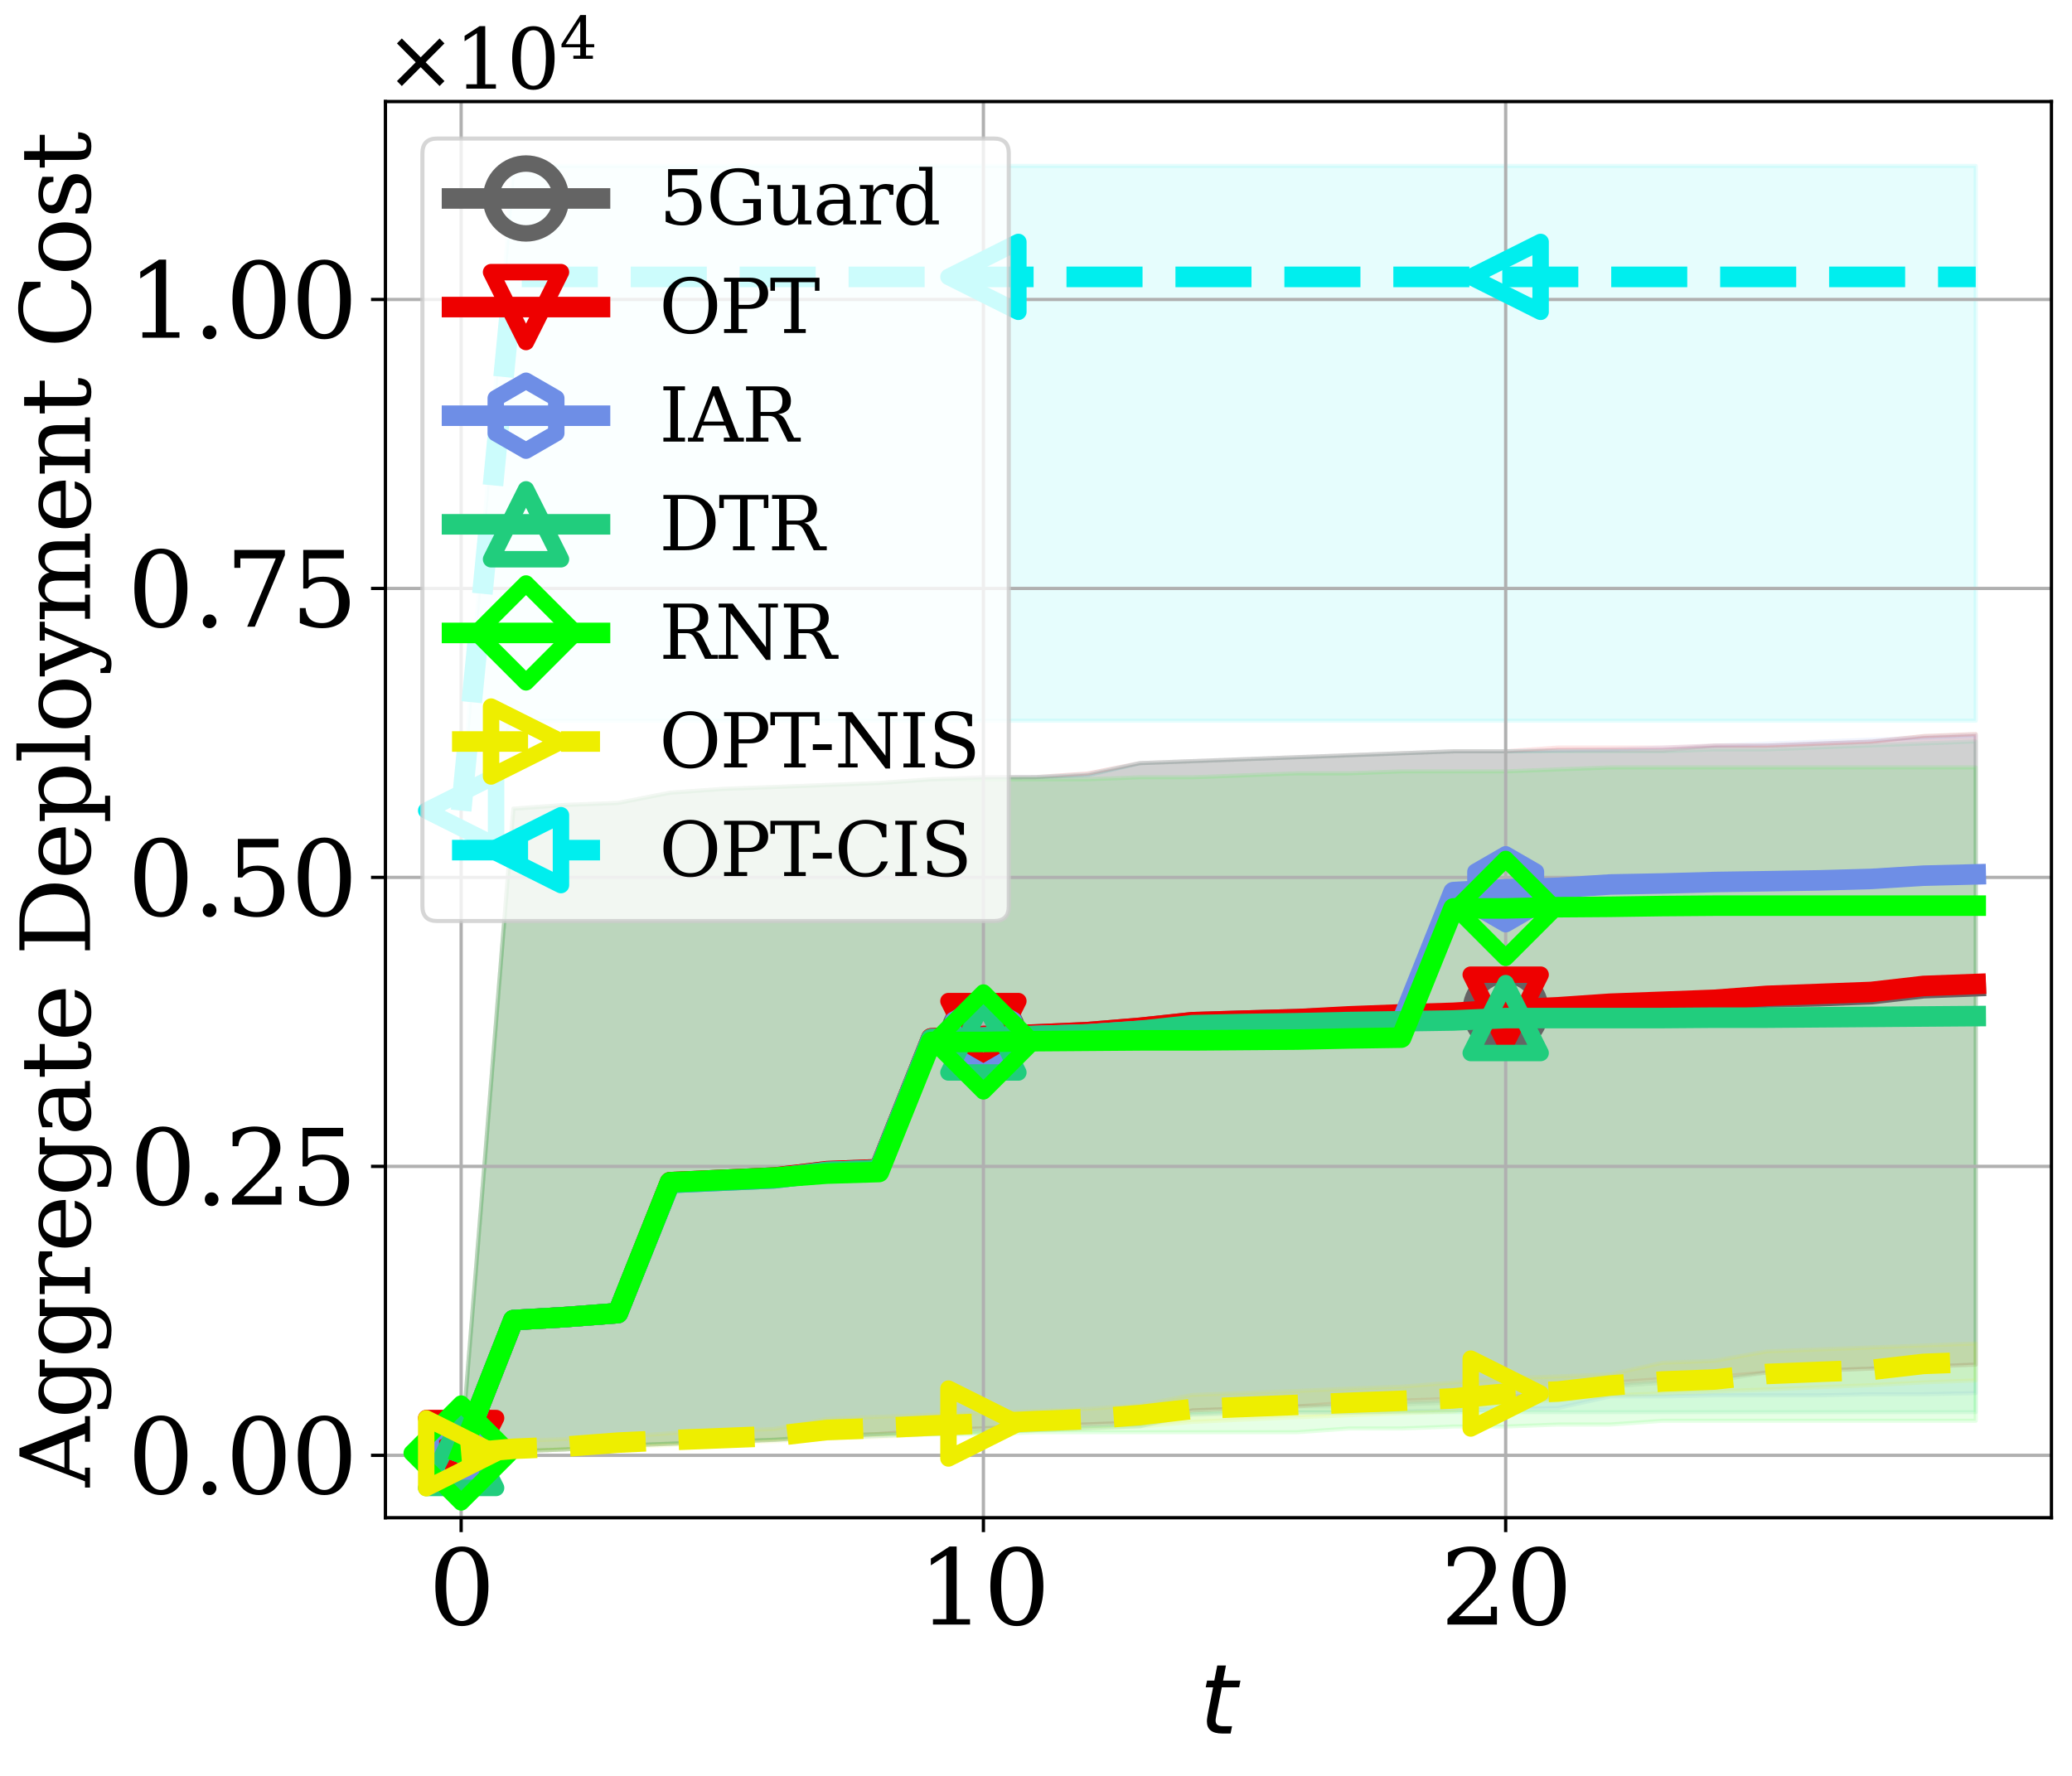 <?xml version="1.0" encoding="utf-8" standalone="no"?>
<!DOCTYPE svg PUBLIC "-//W3C//DTD SVG 1.1//EN"
  "http://www.w3.org/Graphics/SVG/1.1/DTD/svg11.dtd">
<svg xmlns:xlink="http://www.w3.org/1999/xlink" width="504pt" height="432pt" viewBox="0 0 504 432" xmlns="http://www.w3.org/2000/svg" version="1.1">
 <defs>
  <style type="text/css">*{stroke-linejoin: round; stroke-linecap: butt}</style>
 </defs>
 <g id="figure_1">
  <g id="patch_1">
   <path d="M 0 432 
L 504 432 
L 504 0 
L 0 0 
z
" style="fill: #ffffff"/>
  </g>
  <g id="axes_1">
   <g id="patch_2">
    <path d="M 93.75 369.2 
L 499 369.2 
L 499 24.704 
L 93.75 24.704 
z
" style="fill: #ffffff"/>
   </g>
   <g id="PolyCollection_1">
    <defs>
     <path id="ma0eb8b0199" d="M 112.17 -78.893 
L 112.17 -78.459 
L 124.874 -78.938 
L 137.578 -79.418 
L 150.282 -80.331 
L 162.986 -80.811 
L 175.689 -81.29 
L 188.393 -81.77 
L 201.097 -82.683 
L 213.801 -83.163 
L 226.504 -84.077 
L 239.208 -84.556 
L 251.912 -85.035 
L 264.616 -85.515 
L 277.319 -85.994 
L 290.023 -88.918 
L 302.727 -89.398 
L 315.431 -89.877 
L 328.134 -89.877 
L 340.838 -90.357 
L 353.542 -90.836 
L 366.246 -91.315 
L 378.949 -91.795 
L 391.653 -94.719 
L 404.357 -95.633 
L 417.061 -96.112 
L 429.765 -98.122 
L 442.468 -98.602 
L 455.172 -99.081 
L 467.876 -99.561 
L 480.58 -100.04 
L 480.58 -253.42 
L 480.58 -253.42 
L 467.876 -252.941 
L 455.172 -251.593 
L 442.468 -251.113 
L 429.765 -250.634 
L 417.061 -250.634 
L 404.357 -249.472 
L 391.653 -249.472 
L 378.949 -249.472 
L 366.246 -249.241 
L 353.542 -249.241 
L 340.838 -248.761 
L 328.134 -248.282 
L 315.431 -247.803 
L 302.727 -247.323 
L 290.023 -246.844 
L 277.319 -246.364 
L 264.616 -243.83 
L 251.912 -242.961 
L 239.208 -242.916 
L 226.504 -242.436 
L 213.801 -241.523 
L 201.097 -241.043 
L 188.393 -240.564 
L 175.689 -240.084 
L 162.986 -239.171 
L 150.282 -236.681 
L 137.578 -236.201 
L 124.874 -235.288 
L 112.17 -78.893 
z
" style="stroke: #646464; stroke-opacity: 0.1"/>
    </defs>
    <g clip-path="url(#pc4c22134e7)">
     <use xlink:href="#ma0eb8b0199" x="0" y="432" style="fill: #646464; fill-opacity: 0.1; stroke: #646464; stroke-opacity: 0.1"/>
    </g>
   </g>
   <g id="PolyCollection_2">
    <defs>
     <path id="m772b994028" d="M 112.17 -78.893 
L 112.17 -78.459 
L 124.874 -78.938 
L 137.578 -79.418 
L 150.282 -80.331 
L 162.986 -80.811 
L 175.689 -81.29 
L 188.393 -81.77 
L 201.097 -82.683 
L 213.801 -83.163 
L 226.504 -84.077 
L 239.208 -84.556 
L 251.912 -85.035 
L 264.616 -85.515 
L 277.319 -85.994 
L 290.023 -88.918 
L 302.727 -89.398 
L 315.431 -89.877 
L 328.134 -90.791 
L 340.838 -91.27 
L 353.542 -91.75 
L 366.246 -92.229 
L 378.949 -92.709 
L 391.653 -95.633 
L 404.357 -96.547 
L 417.061 -97.026 
L 429.765 -98.122 
L 442.468 -98.602 
L 455.172 -99.081 
L 467.876 -99.561 
L 480.58 -100.04 
L 480.58 -253.42 
L 480.58 -253.42 
L 467.876 -252.941 
L 455.172 -251.593 
L 442.468 -251.113 
L 429.765 -250.634 
L 417.061 -250.634 
L 404.357 -250.155 
L 391.653 -250.155 
L 378.949 -250.155 
L 366.246 -249.241 
L 353.542 -249.241 
L 340.838 -248.761 
L 328.134 -248.282 
L 315.431 -247.803 
L 302.727 -247.323 
L 290.023 -246.844 
L 277.319 -246.364 
L 264.616 -243.83 
L 251.912 -242.961 
L 239.208 -242.916 
L 226.504 -242.436 
L 213.801 -241.523 
L 201.097 -241.043 
L 188.393 -240.564 
L 175.689 -240.084 
L 162.986 -239.171 
L 150.282 -236.681 
L 137.578 -236.201 
L 124.874 -235.288 
L 112.17 -78.893 
z
" style="stroke: #ee0000; stroke-opacity: 0.1"/>
    </defs>
    <g clip-path="url(#pc4c22134e7)">
     <use xlink:href="#m772b994028" x="0" y="432" style="fill: #ee0000; fill-opacity: 0.1; stroke: #ee0000; stroke-opacity: 0.1"/>
    </g>
   </g>
   <g id="PolyCollection_3">
    <defs>
     <path id="m16738f4d99" d="M 112.17 -78.893 
L 112.17 -78.459 
L 124.874 -78.938 
L 137.578 -79.418 
L 150.282 -80.331 
L 162.986 -80.766 
L 175.689 -81.245 
L 188.393 -81.725 
L 201.097 -82.204 
L 213.801 -82.683 
L 226.504 -83.163 
L 239.208 -83.642 
L 251.912 -84.122 
L 264.616 -84.601 
L 277.319 -85.052 
L 290.023 -87.851 
L 302.727 -88.124 
L 315.431 -88.396 
L 328.134 -88.396 
L 340.838 -88.668 
L 353.542 -88.941 
L 366.246 -89.213 
L 378.949 -89.485 
L 391.653 -92.297 
L 404.357 -92.297 
L 417.061 -92.569 
L 429.765 -92.569 
L 442.468 -92.569 
L 455.172 -92.842 
L 467.876 -92.842 
L 480.58 -93.114 
L 480.58 -253.031 
L 480.58 -253.031 
L 467.876 -252.552 
L 455.172 -252.072 
L 442.468 -251.593 
L 429.765 -251.113 
L 417.061 -250.634 
L 404.357 -250.155 
L 391.653 -249.675 
L 378.949 -249.472 
L 366.246 -249.241 
L 353.542 -249.241 
L 340.838 -248.761 
L 328.134 -248.282 
L 315.431 -247.803 
L 302.727 -247.323 
L 290.023 -246.844 
L 277.319 -246.364 
L 264.616 -243.44 
L 251.912 -242.961 
L 239.208 -242.916 
L 226.504 -242.436 
L 213.801 -241.523 
L 201.097 -241.043 
L 188.393 -240.564 
L 175.689 -240.084 
L 162.986 -239.171 
L 150.282 -236.681 
L 137.578 -236.201 
L 124.874 -235.288 
L 112.17 -78.893 
z
" style="stroke: #6e8ee6; stroke-opacity: 0.1"/>
    </defs>
    <g clip-path="url(#pc4c22134e7)">
     <use xlink:href="#m16738f4d99" x="0" y="432" style="fill: #6e8ee6; fill-opacity: 0.1; stroke: #6e8ee6; stroke-opacity: 0.1"/>
    </g>
   </g>
   <g id="PolyCollection_4">
    <defs>
     <path id="m07c1132c5f" d="M 112.17 -78.893 
L 112.17 -78.459 
L 124.874 -78.938 
L 137.578 -79.418 
L 150.282 -80.331 
L 162.986 -80.766 
L 175.689 -81.245 
L 188.393 -81.725 
L 201.097 -82.204 
L 213.801 -82.683 
L 226.504 -83.163 
L 239.208 -83.642 
L 251.912 -84.122 
L 264.616 -84.601 
L 277.319 -85.08 
L 290.023 -88.005 
L 302.727 -88.484 
L 315.431 -88.484 
L 328.134 -88.484 
L 340.838 -88.484 
L 353.542 -88.484 
L 366.246 -88.484 
L 378.949 -88.484 
L 391.653 -88.484 
L 404.357 -88.484 
L 417.061 -88.484 
L 429.765 -88.484 
L 442.468 -88.484 
L 455.172 -88.484 
L 467.876 -88.484 
L 480.58 -88.484 
L 480.58 -251.638 
L 480.58 -251.638 
L 467.876 -251.158 
L 455.172 -250.679 
L 442.468 -250.2 
L 429.765 -249.72 
L 417.061 -249.72 
L 404.357 -249.241 
L 391.653 -249.241 
L 378.949 -249.241 
L 366.246 -249.241 
L 353.542 -249.241 
L 340.838 -248.761 
L 328.134 -248.282 
L 315.431 -247.803 
L 302.727 -247.323 
L 290.023 -246.844 
L 277.319 -246.364 
L 264.616 -243.44 
L 251.912 -242.961 
L 239.208 -242.916 
L 226.504 -242.436 
L 213.801 -241.523 
L 201.097 -241.043 
L 188.393 -240.564 
L 175.689 -240.084 
L 162.986 -239.171 
L 150.282 -236.681 
L 137.578 -236.201 
L 124.874 -235.288 
L 112.17 -78.893 
z
" style="stroke: #21cd7d; stroke-opacity: 0.1"/>
    </defs>
    <g clip-path="url(#pc4c22134e7)">
     <use xlink:href="#m07c1132c5f" x="0" y="432" style="fill: #21cd7d; fill-opacity: 0.1; stroke: #21cd7d; stroke-opacity: 0.1"/>
    </g>
   </g>
   <g id="PolyCollection_5">
    <defs>
     <path id="mf9ebd04067" d="M 112.17 -78.893 
L 112.17 -78.459 
L 124.874 -78.938 
L 137.578 -79.418 
L 150.282 -80.331 
L 162.986 -80.811 
L 175.689 -81.29 
L 188.393 -81.77 
L 201.097 -82.683 
L 213.801 -83.118 
L 226.504 -83.118 
L 239.208 -83.118 
L 251.912 -83.597 
L 264.616 -83.597 
L 277.319 -83.597 
L 290.023 -83.597 
L 302.727 -83.597 
L 315.431 -83.597 
L 328.134 -84.511 
L 340.838 -84.511 
L 353.542 -84.99 
L 366.246 -84.99 
L 378.949 -85.47 
L 391.653 -85.47 
L 404.357 -86.384 
L 417.061 -86.384 
L 429.765 -86.384 
L 442.468 -86.384 
L 455.172 -86.384 
L 467.876 -86.384 
L 480.58 -86.384 
L 480.58 -245.313 
L 480.58 -245.313 
L 467.876 -245.313 
L 455.172 -245.313 
L 442.468 -245.313 
L 429.765 -245.313 
L 417.061 -245.313 
L 404.357 -245.313 
L 391.653 -245.313 
L 378.949 -244.833 
L 366.246 -244.354 
L 353.542 -244.354 
L 340.838 -244.354 
L 328.134 -243.875 
L 315.431 -243.875 
L 302.727 -243.395 
L 290.023 -242.916 
L 277.319 -242.916 
L 264.616 -242.436 
L 251.912 -242.436 
L 239.208 -242.436 
L 226.504 -242.436 
L 213.801 -241.523 
L 201.097 -241.043 
L 188.393 -240.564 
L 175.689 -240.084 
L 162.986 -239.171 
L 150.282 -236.681 
L 137.578 -236.201 
L 124.874 -235.288 
L 112.17 -78.893 
z
" style="stroke: #00ff00; stroke-opacity: 0.1"/>
    </defs>
    <g clip-path="url(#pc4c22134e7)">
     <use xlink:href="#mf9ebd04067" x="0" y="432" style="fill: #00ff00; fill-opacity: 0.1; stroke: #00ff00; stroke-opacity: 0.1"/>
    </g>
   </g>
   <g id="PolyCollection_6">
    <defs>
     <path id="m502fd09776" d="M 112.17 -78.542 
L 112.17 -78.459 
L 124.874 -78.938 
L 137.578 -79.418 
L 150.282 -79.98 
L 162.986 -80.46 
L 175.689 -80.939 
L 188.393 -81.419 
L 201.097 -81.981 
L 213.801 -82.461 
L 226.504 -83.023 
L 239.208 -83.503 
L 251.912 -83.982 
L 264.616 -84.461 
L 277.319 -84.941 
L 290.023 -86.121 
L 302.727 -86.683 
L 315.431 -87.246 
L 328.134 -87.725 
L 340.838 -88.205 
L 353.542 -88.684 
L 366.246 -90.824 
L 378.949 -91.304 
L 391.653 -92.567 
L 404.357 -93.047 
L 417.061 -93.526 
L 429.765 -94.005 
L 442.468 -94.568 
L 455.172 -95.047 
L 467.876 -95.728 
L 480.58 -96.207 
L 480.58 -105.173 
L 480.58 -105.173 
L 467.876 -104.694 
L 455.172 -104.215 
L 442.468 -103.735 
L 429.765 -103.256 
L 417.061 -100.978 
L 404.357 -100.499 
L 391.653 -97.658 
L 378.949 -97.179 
L 366.246 -96.699 
L 353.542 -95.686 
L 340.838 -94.672 
L 328.134 -94.193 
L 315.431 -93.63 
L 302.727 -93.151 
L 290.023 -92.671 
L 277.319 -90.198 
L 264.616 -89.268 
L 251.912 -88.788 
L 239.208 -88.309 
L 226.504 -87.829 
L 213.801 -87.35 
L 201.097 -86.871 
L 188.393 -84.397 
L 175.689 -83.918 
L 162.986 -83.355 
L 150.282 -82.425 
L 137.578 -81.946 
L 124.874 -81.466 
L 112.17 -78.542 
z
" style="stroke: #eeee00; stroke-opacity: 0.1"/>
    </defs>
    <g clip-path="url(#pc4c22134e7)">
     <use xlink:href="#m502fd09776" x="0" y="432" style="fill: #eeee00; fill-opacity: 0.1; stroke: #eeee00; stroke-opacity: 0.1"/>
    </g>
   </g>
   <g id="PolyCollection_7">
    <defs>
     <path id="md2f4331835" d="M 112.17 -234.808 
L 112.17 -234.808 
L 124.874 -256.677 
L 137.578 -256.677 
L 150.282 -256.677 
L 162.986 -256.677 
L 175.689 -256.677 
L 188.393 -256.677 
L 201.097 -256.677 
L 213.801 -256.677 
L 226.504 -256.677 
L 239.208 -256.677 
L 251.912 -256.677 
L 264.616 -256.677 
L 277.319 -256.677 
L 290.023 -256.677 
L 302.727 -256.677 
L 315.431 -256.677 
L 328.134 -256.677 
L 340.838 -256.677 
L 353.542 -256.677 
L 366.246 -256.677 
L 378.949 -256.677 
L 391.653 -256.677 
L 404.357 -256.677 
L 417.061 -256.677 
L 429.765 -256.677 
L 442.468 -256.677 
L 455.172 -256.677 
L 467.876 -256.677 
L 480.58 -256.677 
L 480.58 -391.637 
L 480.58 -391.637 
L 467.876 -391.637 
L 455.172 -391.637 
L 442.468 -391.637 
L 429.765 -391.637 
L 417.061 -391.637 
L 404.357 -391.637 
L 391.653 -391.637 
L 378.949 -391.637 
L 366.246 -391.637 
L 353.542 -391.637 
L 340.838 -391.637 
L 328.134 -391.637 
L 315.431 -391.637 
L 302.727 -391.637 
L 290.023 -391.637 
L 277.319 -391.637 
L 264.616 -391.637 
L 251.912 -391.637 
L 239.208 -391.637 
L 226.504 -391.637 
L 213.801 -391.637 
L 201.097 -391.637 
L 188.393 -391.637 
L 175.689 -391.637 
L 162.986 -391.637 
L 150.282 -391.637 
L 137.578 -391.637 
L 124.874 -391.637 
L 112.17 -234.808 
z
" style="stroke: #00eeee; stroke-opacity: 0.1"/>
    </defs>
    <g clip-path="url(#pc4c22134e7)">
     <use xlink:href="#md2f4331835" x="0" y="432" style="fill: #00eeee; fill-opacity: 0.1; stroke: #00eeee; stroke-opacity: 0.1"/>
    </g>
   </g>
   <g id="matplotlib.axis_1">
    <g id="xtick_1">
     <g id="line2d_1">
      <path d="M 112.17 369.2 
L 112.17 24.704 
" clip-path="url(#pc4c22134e7)" style="fill: none; stroke: #b0b0b0; stroke-width: 0.8; stroke-linecap: square"/>
     </g>
     <g id="line2d_2">
      <defs>
       <path id="m0296140920" d="M 0 0 
L 0 3.5 
" style="stroke: #000000; stroke-width: 0.8"/>
      </defs>
      <g>
       <use xlink:href="#m0296140920" x="112.17" y="369.2" style="stroke: #000000; stroke-width: 0.8"/>
      </g>
     </g>
     <g id="text_1">
      <!-- 0 -->
      <g transform="translate(104.217 395.196) scale(0.25 -0.25)">
       <defs>
        <path id="DejaVuSerif-30" d="M 2034 219 
Q 2513 219 2750 744 
Q 2988 1269 2988 2328 
Q 2988 3391 2750 3916 
Q 2513 4441 2034 4441 
Q 1556 4441 1318 3916 
Q 1081 3391 1081 2328 
Q 1081 1269 1318 744 
Q 1556 219 2034 219 
z
M 2034 -91 
Q 1275 -91 848 546 
Q 422 1184 422 2328 
Q 422 3475 848 4112 
Q 1275 4750 2034 4750 
Q 2797 4750 3222 4112 
Q 3647 3475 3647 2328 
Q 3647 1184 3222 546 
Q 2797 -91 2034 -91 
z
" transform="scale(0.016)"/>
       </defs>
       <use xlink:href="#DejaVuSerif-30"/>
      </g>
     </g>
    </g>
    <g id="xtick_2">
     <g id="line2d_3">
      <path d="M 239.208 369.2 
L 239.208 24.704 
" clip-path="url(#pc4c22134e7)" style="fill: none; stroke: #b0b0b0; stroke-width: 0.8; stroke-linecap: square"/>
     </g>
     <g id="line2d_4">
      <g>
       <use xlink:href="#m0296140920" x="239.208" y="369.2" style="stroke: #000000; stroke-width: 0.8"/>
      </g>
     </g>
     <g id="text_2">
      <!-- 10 -->
      <g transform="translate(223.302 395.196) scale(0.25 -0.25)">
       <defs>
        <path id="DejaVuSerif-31" d="M 909 0 
L 909 331 
L 1722 331 
L 1722 4213 
L 781 3603 
L 781 4013 
L 1919 4750 
L 2350 4750 
L 2350 331 
L 3163 331 
L 3163 0 
L 909 0 
z
" transform="scale(0.016)"/>
       </defs>
       <use xlink:href="#DejaVuSerif-31"/>
       <use xlink:href="#DejaVuSerif-30" x="63.623"/>
      </g>
     </g>
    </g>
    <g id="xtick_3">
     <g id="line2d_5">
      <path d="M 366.246 369.2 
L 366.246 24.704 
" clip-path="url(#pc4c22134e7)" style="fill: none; stroke: #b0b0b0; stroke-width: 0.8; stroke-linecap: square"/>
     </g>
     <g id="line2d_6">
      <g>
       <use xlink:href="#m0296140920" x="366.246" y="369.2" style="stroke: #000000; stroke-width: 0.8"/>
      </g>
     </g>
     <g id="text_3">
      <!-- 20 -->
      <g transform="translate(350.339 395.196) scale(0.25 -0.25)">
       <defs>
        <path id="DejaVuSerif-32" d="M 819 3553 
L 469 3553 
L 469 4384 
Q 803 4563 1142 4656 
Q 1481 4750 1806 4750 
Q 2534 4750 2956 4397 
Q 3378 4044 3378 3438 
Q 3378 2753 2422 1800 
Q 2347 1728 2309 1691 
L 1131 513 
L 3078 513 
L 3078 1088 
L 3444 1088 
L 3444 0 
L 434 0 
L 434 341 
L 1850 1753 
Q 2319 2222 2519 2614 
Q 2719 3006 2719 3438 
Q 2719 3909 2473 4175 
Q 2228 4441 1797 4441 
Q 1350 4441 1106 4219 
Q 863 3997 819 3553 
z
" transform="scale(0.016)"/>
       </defs>
       <use xlink:href="#DejaVuSerif-32"/>
       <use xlink:href="#DejaVuSerif-30" x="63.623"/>
      </g>
     </g>
    </g>
    <g id="text_4">
     <!-- $\it{t}$ -->
     <g transform="translate(291.775 421.872) scale(0.23 -0.23)">
      <defs>
       <path id="DejaVuSans-Oblique-74" d="M 2706 3500 
L 2619 3053 
L 1472 3053 
L 1100 1153 
Q 1081 1047 1072 975 
Q 1063 903 1063 863 
Q 1063 663 1183 572 
Q 1303 481 1569 481 
L 2150 481 
L 2053 0 
L 1503 0 
Q 991 0 739 200 
Q 488 400 488 806 
Q 488 878 497 964 
Q 506 1050 525 1153 
L 897 3053 
L 409 3053 
L 500 3500 
L 978 3500 
L 1172 4494 
L 1747 4494 
L 1556 3500 
L 2706 3500 
z
" transform="scale(0.016)"/>
      </defs>
      <use xlink:href="#DejaVuSans-Oblique-74" transform="translate(0 0.781)"/>
     </g>
    </g>
   </g>
   <g id="matplotlib.axis_2">
    <g id="ytick_1">
     <g id="line2d_7">
      <path d="M 93.75 354.02 
L 499 354.02 
" clip-path="url(#pc4c22134e7)" style="fill: none; stroke: #b0b0b0; stroke-width: 0.8; stroke-linecap: square"/>
     </g>
     <g id="line2d_8">
      <defs>
       <path id="mbca981617c" d="M 0 0 
L -3.5 0 
" style="stroke: #000000; stroke-width: 0.8"/>
      </defs>
      <g>
       <use xlink:href="#mbca981617c" x="93.75" y="354.02" style="stroke: #000000; stroke-width: 0.8"/>
      </g>
     </g>
     <g id="text_5">
      <!-- $\mathdefault{0.00}$ -->
      <g transform="translate(31 363.519) scale(0.25 -0.25)">
       <defs>
        <path id="DejaVuSerif-2e" d="M 603 325 
Q 603 500 722 622 
Q 841 744 1019 744 
Q 1191 744 1312 622 
Q 1434 500 1434 325 
Q 1434 153 1312 31 
Q 1191 -91 1019 -91 
Q 841 -91 722 29 
Q 603 150 603 325 
z
" transform="scale(0.016)"/>
       </defs>
       <use xlink:href="#DejaVuSerif-30" transform="translate(0 0.781)"/>
       <use xlink:href="#DejaVuSerif-2e" transform="translate(63.623 0.781)"/>
       <use xlink:href="#DejaVuSerif-30" transform="translate(95.41 0.781)"/>
       <use xlink:href="#DejaVuSerif-30" transform="translate(159.033 0.781)"/>
      </g>
     </g>
    </g>
    <g id="ytick_2">
     <g id="line2d_9">
      <path d="M 93.75 283.729 
L 499 283.729 
" clip-path="url(#pc4c22134e7)" style="fill: none; stroke: #b0b0b0; stroke-width: 0.8; stroke-linecap: square"/>
     </g>
     <g id="line2d_10">
      <g>
       <use xlink:href="#mbca981617c" x="93.75" y="283.729" style="stroke: #000000; stroke-width: 0.8"/>
      </g>
     </g>
     <g id="text_6">
      <!-- $\mathdefault{0.25}$ -->
      <g transform="translate(31.5 293.227) scale(0.25 -0.25)">
       <defs>
        <path id="DejaVuSerif-35" d="M 3219 4666 
L 3219 4153 
L 1081 4153 
L 1081 2816 
Q 1244 2928 1461 2984 
Q 1678 3041 1947 3041 
Q 2703 3041 3140 2622 
Q 3578 2203 3578 1478 
Q 3578 738 3136 323 
Q 2694 -91 1894 -91 
Q 1572 -91 1234 -12 
Q 897 66 544 225 
L 544 1131 
L 897 1131 
Q 925 688 1179 453 
Q 1434 219 1894 219 
Q 2388 219 2653 544 
Q 2919 869 2919 1478 
Q 2919 2084 2655 2407 
Q 2391 2731 1894 2731 
Q 1613 2731 1398 2631 
Q 1184 2531 1019 2322 
L 750 2322 
L 750 4666 
L 3219 4666 
z
" transform="scale(0.016)"/>
       </defs>
       <use xlink:href="#DejaVuSerif-30" transform="translate(0 0.781)"/>
       <use xlink:href="#DejaVuSerif-2e" transform="translate(63.623 0.781)"/>
       <use xlink:href="#DejaVuSerif-32" transform="translate(92.785 0.781)"/>
       <use xlink:href="#DejaVuSerif-35" transform="translate(156.408 0.781)"/>
      </g>
     </g>
    </g>
    <g id="ytick_3">
     <g id="line2d_11">
      <path d="M 93.75 213.437 
L 499 213.437 
" clip-path="url(#pc4c22134e7)" style="fill: none; stroke: #b0b0b0; stroke-width: 0.8; stroke-linecap: square"/>
     </g>
     <g id="line2d_12">
      <g>
       <use xlink:href="#mbca981617c" x="93.75" y="213.437" style="stroke: #000000; stroke-width: 0.8"/>
      </g>
     </g>
     <g id="text_7">
      <!-- $\mathdefault{0.50}$ -->
      <g transform="translate(31 222.935) scale(0.25 -0.25)">
       <use xlink:href="#DejaVuSerif-30" transform="translate(0 0.781)"/>
       <use xlink:href="#DejaVuSerif-2e" transform="translate(63.623 0.781)"/>
       <use xlink:href="#DejaVuSerif-35" transform="translate(95.41 0.781)"/>
       <use xlink:href="#DejaVuSerif-30" transform="translate(159.033 0.781)"/>
      </g>
     </g>
    </g>
    <g id="ytick_4">
     <g id="line2d_13">
      <path d="M 93.75 143.145 
L 499 143.145 
" clip-path="url(#pc4c22134e7)" style="fill: none; stroke: #b0b0b0; stroke-width: 0.8; stroke-linecap: square"/>
     </g>
     <g id="line2d_14">
      <g>
       <use xlink:href="#mbca981617c" x="93.75" y="143.145" style="stroke: #000000; stroke-width: 0.8"/>
      </g>
     </g>
     <g id="text_8">
      <!-- $\mathdefault{0.75}$ -->
      <g transform="translate(31 152.643) scale(0.25 -0.25)">
       <defs>
        <path id="DejaVuSerif-37" d="M 3609 4347 
L 1784 0 
L 1319 0 
L 3059 4153 
L 903 4153 
L 903 3578 
L 538 3578 
L 538 4666 
L 3609 4666 
L 3609 4347 
z
" transform="scale(0.016)"/>
       </defs>
       <use xlink:href="#DejaVuSerif-30" transform="translate(0 0.781)"/>
       <use xlink:href="#DejaVuSerif-2e" transform="translate(63.623 0.781)"/>
       <use xlink:href="#DejaVuSerif-37" transform="translate(95.41 0.781)"/>
       <use xlink:href="#DejaVuSerif-35" transform="translate(159.033 0.781)"/>
      </g>
     </g>
    </g>
    <g id="ytick_5">
     <g id="line2d_15">
      <path d="M 93.75 72.853 
L 499 72.853 
" clip-path="url(#pc4c22134e7)" style="fill: none; stroke: #b0b0b0; stroke-width: 0.8; stroke-linecap: square"/>
     </g>
     <g id="line2d_16">
      <g>
       <use xlink:href="#mbca981617c" x="93.75" y="72.853" style="stroke: #000000; stroke-width: 0.8"/>
      </g>
     </g>
     <g id="text_9">
      <!-- $\mathdefault{1.00}$ -->
      <g transform="translate(31 82.351) scale(0.25 -0.25)">
       <use xlink:href="#DejaVuSerif-31" transform="translate(0 0.781)"/>
       <use xlink:href="#DejaVuSerif-2e" transform="translate(63.623 0.781)"/>
       <use xlink:href="#DejaVuSerif-30" transform="translate(95.41 0.781)"/>
       <use xlink:href="#DejaVuSerif-30" transform="translate(159.033 0.781)"/>
      </g>
     </g>
    </g>
    <g id="text_10">
     <!-- Aggregate Deployment Cost -->
     <g transform="translate(21.89 361.713) rotate(-90) scale(0.23 -0.23)">
      <defs>
       <path id="DejaVuSerif-41" d="M 1281 1691 
L 2994 1691 
L 2138 3909 
L 1281 1691 
z
M -38 0 
L -38 331 
L 372 331 
L 2034 4666 
L 2559 4666 
L 4225 331 
L 4684 331 
L 4684 0 
L 2988 0 
L 2988 331 
L 3506 331 
L 3116 1356 
L 1153 1356 
L 763 331 
L 1275 331 
L 1275 0 
L -38 0 
z
" transform="scale(0.016)"/>
       <path id="DejaVuSerif-67" d="M 3359 2988 
L 3359 72 
Q 3359 -644 2965 -1033 
Q 2572 -1422 1844 -1422 
Q 1516 -1422 1216 -1362 
Q 916 -1303 641 -1184 
L 641 -488 
L 941 -488 
Q 997 -813 1206 -963 
Q 1416 -1113 1806 -1113 
Q 2313 -1113 2548 -827 
Q 2784 -541 2784 72 
L 2784 519 
Q 2616 206 2355 57 
Q 2094 -91 1709 -91 
Q 1097 -91 708 395 
Q 319 881 319 1663 
Q 319 2444 706 2928 
Q 1094 3413 1709 3413 
Q 2094 3413 2355 3264 
Q 2616 3116 2784 2803 
L 2784 3322 
L 3909 3322 
L 3909 2988 
L 3359 2988 
z
M 2784 1825 
Q 2784 2422 2554 2737 
Q 2325 3053 1888 3053 
Q 1444 3053 1217 2703 
Q 991 2353 991 1663 
Q 991 975 1217 622 
Q 1444 269 1888 269 
Q 2325 269 2554 583 
Q 2784 897 2784 1497 
L 2784 1825 
z
" transform="scale(0.016)"/>
       <path id="DejaVuSerif-72" d="M 3059 3328 
L 3059 2497 
L 2728 2497 
Q 2713 2744 2591 2866 
Q 2469 2988 2234 2988 
Q 1809 2988 1582 2694 
Q 1356 2400 1356 1850 
L 1356 331 
L 2022 331 
L 2022 0 
L 263 0 
L 263 331 
L 781 331 
L 781 2994 
L 231 2994 
L 231 3322 
L 1356 3322 
L 1356 2731 
Q 1525 3078 1790 3245 
Q 2056 3413 2438 3413 
Q 2578 3413 2733 3391 
Q 2888 3369 3059 3328 
z
" transform="scale(0.016)"/>
       <path id="DejaVuSerif-65" d="M 3469 1600 
L 991 1600 
L 991 1575 
Q 991 903 1244 561 
Q 1497 219 1991 219 
Q 2369 219 2611 417 
Q 2853 616 2950 1006 
L 3413 1006 
Q 3275 459 2904 184 
Q 2534 -91 1931 -91 
Q 1203 -91 761 389 
Q 319 869 319 1663 
Q 319 2450 753 2931 
Q 1188 3413 1894 3413 
Q 2647 3413 3050 2948 
Q 3453 2484 3469 1600 
z
M 2791 1931 
Q 2772 2513 2545 2808 
Q 2319 3103 1894 3103 
Q 1497 3103 1269 2806 
Q 1041 2509 991 1931 
L 2791 1931 
z
" transform="scale(0.016)"/>
       <path id="DejaVuSerif-61" d="M 2547 1044 
L 2547 1747 
L 1806 1747 
Q 1378 1747 1168 1562 
Q 959 1378 959 997 
Q 959 650 1171 447 
Q 1384 244 1747 244 
Q 2106 244 2326 466 
Q 2547 688 2547 1044 
z
M 3122 2075 
L 3122 331 
L 3634 331 
L 3634 0 
L 2547 0 
L 2547 359 
Q 2356 128 2106 18 
Q 1856 -91 1522 -91 
Q 969 -91 644 203 
Q 319 497 319 997 
Q 319 1513 691 1797 
Q 1063 2081 1741 2081 
L 2547 2081 
L 2547 2309 
Q 2547 2688 2317 2895 
Q 2088 3103 1672 3103 
Q 1328 3103 1125 2947 
Q 922 2791 872 2484 
L 575 2484 
L 575 3156 
Q 875 3284 1158 3348 
Q 1441 3413 1709 3413 
Q 2400 3413 2761 3070 
Q 3122 2728 3122 2075 
z
" transform="scale(0.016)"/>
       <path id="DejaVuSerif-74" d="M 691 2988 
L 184 2988 
L 184 3322 
L 691 3322 
L 691 4353 
L 1269 4353 
L 1269 3322 
L 2350 3322 
L 2350 2988 
L 1269 2988 
L 1269 878 
Q 1269 456 1350 337 
Q 1431 219 1650 219 
Q 1875 219 1978 351 
Q 2081 484 2088 781 
L 2522 781 
Q 2497 328 2275 118 
Q 2053 -91 1600 -91 
Q 1103 -91 897 129 
Q 691 350 691 878 
L 691 2988 
z
" transform="scale(0.016)"/>
       <path id="DejaVuSerif-20" transform="scale(0.016)"/>
       <path id="DejaVuSerif-44" d="M 1581 331 
L 2163 331 
Q 3072 331 3558 850 
Q 4044 1369 4044 2338 
Q 4044 3306 3559 3818 
Q 3075 4331 2163 4331 
L 1581 4331 
L 1581 331 
z
M 353 0 
L 353 331 
L 947 331 
L 947 4331 
L 353 4331 
L 353 4666 
L 2209 4666 
Q 3416 4666 4089 4050 
Q 4763 3434 4763 2338 
Q 4763 1238 4088 619 
Q 3413 0 2209 0 
L 353 0 
z
" transform="scale(0.016)"/>
       <path id="DejaVuSerif-70" d="M 1313 1825 
L 1313 1497 
Q 1313 897 1542 583 
Q 1772 269 2209 269 
Q 2650 269 2876 622 
Q 3103 975 3103 1663 
Q 3103 2353 2876 2703 
Q 2650 3053 2209 3053 
Q 1772 3053 1542 2737 
Q 1313 2422 1313 1825 
z
M 738 2988 
L 184 2988 
L 184 3322 
L 1313 3322 
L 1313 2803 
Q 1481 3116 1742 3264 
Q 2003 3413 2388 3413 
Q 3000 3413 3387 2928 
Q 3775 2444 3775 1663 
Q 3775 881 3387 395 
Q 3000 -91 2388 -91 
Q 2003 -91 1742 57 
Q 1481 206 1313 519 
L 1313 -997 
L 1856 -997 
L 1856 -1331 
L 184 -1331 
L 184 -997 
L 738 -997 
L 738 2988 
z
" transform="scale(0.016)"/>
       <path id="DejaVuSerif-6c" d="M 1313 331 
L 1856 331 
L 1856 0 
L 184 0 
L 184 331 
L 738 331 
L 738 4531 
L 184 4531 
L 184 4863 
L 1313 4863 
L 1313 331 
z
" transform="scale(0.016)"/>
       <path id="DejaVuSerif-6f" d="M 1925 219 
Q 2388 219 2623 584 
Q 2859 950 2859 1663 
Q 2859 2375 2623 2739 
Q 2388 3103 1925 3103 
Q 1463 3103 1227 2739 
Q 991 2375 991 1663 
Q 991 950 1228 584 
Q 1466 219 1925 219 
z
M 1925 -91 
Q 1200 -91 759 389 
Q 319 869 319 1663 
Q 319 2456 758 2934 
Q 1197 3413 1925 3413 
Q 2653 3413 3092 2934 
Q 3531 2456 3531 1663 
Q 3531 869 3092 389 
Q 2653 -91 1925 -91 
z
" transform="scale(0.016)"/>
       <path id="DejaVuSerif-79" d="M 1381 -609 
L 1600 -56 
L 359 2988 
L -19 2988 
L -19 3322 
L 1509 3322 
L 1509 2988 
L 978 2988 
L 1913 703 
L 2847 2988 
L 2350 2988 
L 2350 3322 
L 3597 3322 
L 3597 2988 
L 3225 2988 
L 1703 -750 
Q 1547 -1138 1356 -1280 
Q 1166 -1422 819 -1422 
Q 672 -1422 517 -1397 
Q 363 -1372 206 -1325 
L 206 -691 
L 500 -691 
Q 519 -903 608 -995 
Q 697 -1088 884 -1088 
Q 1056 -1088 1161 -992 
Q 1266 -897 1381 -609 
z
" transform="scale(0.016)"/>
       <path id="DejaVuSerif-6d" d="M 3316 2675 
Q 3481 3041 3739 3227 
Q 3997 3413 4341 3413 
Q 4863 3413 5119 3089 
Q 5375 2766 5375 2113 
L 5375 331 
L 5894 331 
L 5894 0 
L 4300 0 
L 4300 331 
L 4800 331 
L 4800 2047 
Q 4800 2556 4650 2772 
Q 4500 2988 4153 2988 
Q 3769 2988 3567 2697 
Q 3366 2406 3366 1850 
L 3366 331 
L 3866 331 
L 3866 0 
L 2291 0 
L 2291 331 
L 2791 331 
L 2791 2069 
Q 2791 2566 2641 2777 
Q 2491 2988 2144 2988 
Q 1759 2988 1557 2697 
Q 1356 2406 1356 1850 
L 1356 331 
L 1856 331 
L 1856 0 
L 263 0 
L 263 331 
L 781 331 
L 781 2994 
L 231 2994 
L 231 3322 
L 1356 3322 
L 1356 2731 
Q 1516 3063 1762 3238 
Q 2009 3413 2322 3413 
Q 2709 3413 2968 3220 
Q 3228 3028 3316 2675 
z
" transform="scale(0.016)"/>
       <path id="DejaVuSerif-6e" d="M 263 0 
L 263 331 
L 781 331 
L 781 2988 
L 231 2988 
L 231 3322 
L 1356 3322 
L 1356 2731 
Q 1516 3069 1770 3241 
Q 2025 3413 2363 3413 
Q 2913 3413 3172 3097 
Q 3431 2781 3431 2113 
L 3431 331 
L 3944 331 
L 3944 0 
L 2356 0 
L 2356 331 
L 2853 331 
L 2853 1931 
Q 2853 2541 2703 2767 
Q 2553 2994 2175 2994 
Q 1775 2994 1565 2701 
Q 1356 2409 1356 1850 
L 1356 331 
L 1856 331 
L 1856 0 
L 263 0 
z
" transform="scale(0.016)"/>
       <path id="DejaVuSerif-43" d="M 4513 1234 
Q 4306 581 3820 245 
Q 3334 -91 2591 -91 
Q 2134 -91 1743 65 
Q 1353 222 1050 525 
Q 700 875 529 1320 
Q 359 1766 359 2328 
Q 359 3416 987 4083 
Q 1616 4750 2644 4750 
Q 3025 4750 3456 4650 
Q 3888 4550 4384 4347 
L 4384 3272 
L 4031 3272 
Q 3916 3859 3567 4137 
Q 3219 4416 2591 4416 
Q 1844 4416 1459 3886 
Q 1075 3356 1075 2328 
Q 1075 1303 1459 773 
Q 1844 244 2591 244 
Q 3113 244 3450 492 
Q 3788 741 3938 1234 
L 4513 1234 
z
" transform="scale(0.016)"/>
       <path id="DejaVuSerif-73" d="M 359 184 
L 359 959 
L 691 959 
Q 703 588 923 403 
Q 1144 219 1575 219 
Q 1963 219 2166 364 
Q 2369 509 2369 788 
Q 2369 1006 2220 1140 
Q 2072 1275 1594 1428 
L 1178 1569 
Q 750 1706 558 1912 
Q 366 2119 366 2438 
Q 366 2894 700 3153 
Q 1034 3413 1625 3413 
Q 1888 3413 2178 3344 
Q 2469 3275 2778 3144 
L 2778 2419 
L 2447 2419 
Q 2434 2741 2221 2922 
Q 2009 3103 1644 3103 
Q 1281 3103 1095 2975 
Q 909 2847 909 2591 
Q 909 2381 1050 2254 
Q 1191 2128 1613 1997 
L 2069 1856 
Q 2541 1709 2748 1489 
Q 2956 1269 2956 922 
Q 2956 450 2595 179 
Q 2234 -91 1600 -91 
Q 1278 -91 972 -22 
Q 666 47 359 184 
z
" transform="scale(0.016)"/>
      </defs>
      <use xlink:href="#DejaVuSerif-41"/>
      <use xlink:href="#DejaVuSerif-67" x="72.217"/>
      <use xlink:href="#DejaVuSerif-67" x="136.23"/>
      <use xlink:href="#DejaVuSerif-72" x="200.244"/>
      <use xlink:href="#DejaVuSerif-65" x="248.047"/>
      <use xlink:href="#DejaVuSerif-67" x="307.227"/>
      <use xlink:href="#DejaVuSerif-61" x="371.24"/>
      <use xlink:href="#DejaVuSerif-74" x="430.859"/>
      <use xlink:href="#DejaVuSerif-65" x="471.045"/>
      <use xlink:href="#DejaVuSerif-20" x="530.225"/>
      <use xlink:href="#DejaVuSerif-44" x="562.012"/>
      <use xlink:href="#DejaVuSerif-65" x="642.188"/>
      <use xlink:href="#DejaVuSerif-70" x="701.367"/>
      <use xlink:href="#DejaVuSerif-6c" x="765.381"/>
      <use xlink:href="#DejaVuSerif-6f" x="797.363"/>
      <use xlink:href="#DejaVuSerif-79" x="857.568"/>
      <use xlink:href="#DejaVuSerif-6d" x="914.062"/>
      <use xlink:href="#DejaVuSerif-65" x="1008.887"/>
      <use xlink:href="#DejaVuSerif-6e" x="1068.066"/>
      <use xlink:href="#DejaVuSerif-74" x="1132.471"/>
      <use xlink:href="#DejaVuSerif-20" x="1172.656"/>
      <use xlink:href="#DejaVuSerif-43" x="1204.443"/>
      <use xlink:href="#DejaVuSerif-6f" x="1280.957"/>
      <use xlink:href="#DejaVuSerif-73" x="1341.162"/>
      <use xlink:href="#DejaVuSerif-74" x="1392.48"/>
     </g>
    </g>
    <g id="text_11">
     <!-- $\times\mathdefault{10^{4}}\mathdefault{}$ -->
     <g transform="translate(93.75 21.704) scale(0.2 -0.2)">
      <defs>
       <path id="DejaVuSans-d7" d="M 4488 3438 
L 3059 2003 
L 4488 575 
L 4116 197 
L 2681 1631 
L 1247 197 
L 878 575 
L 2303 2003 
L 878 3438 
L 1247 3816 
L 2681 2381 
L 4116 3816 
L 4488 3438 
z
" transform="scale(0.016)"/>
       <path id="DejaVuSerif-34" d="M 2234 1581 
L 2234 4063 
L 641 1581 
L 2234 1581 
z
M 3609 0 
L 1484 0 
L 1484 331 
L 2234 331 
L 2234 1247 
L 197 1247 
L 197 1588 
L 2241 4750 
L 2859 4750 
L 2859 1581 
L 3750 1581 
L 3750 1247 
L 2859 1247 
L 2859 331 
L 3609 331 
L 3609 0 
z
" transform="scale(0.016)"/>
      </defs>
      <use xlink:href="#DejaVuSans-d7" transform="translate(0 0.713)"/>
      <use xlink:href="#DejaVuSerif-31" transform="translate(83.789 0.713)"/>
      <use xlink:href="#DejaVuSerif-30" transform="translate(147.412 0.713)"/>
      <use xlink:href="#DejaVuSerif-34" transform="translate(211.944 37.047) scale(0.7)"/>
     </g>
    </g>
   </g>
   <g id="line2d_17">
    <path d="M 112.17 353.454 
L 124.874 321.129 
L 137.578 320.389 
L 150.282 319.421 
L 162.986 287.585 
L 175.689 287.018 
L 188.393 286.452 
L 201.097 284.908 
L 213.801 284.428 
L 226.504 252.592 
L 239.208 252.026 
L 251.912 251.643 
L 264.616 251.076 
L 277.319 250.021 
L 290.023 248.66 
L 302.727 248.276 
L 315.431 247.924 
L 328.134 247.422 
L 340.838 246.943 
L 353.542 246.559 
L 366.246 245.783 
L 378.949 245.353 
L 391.653 244.48 
L 404.357 244.01 
L 417.061 243.394 
L 429.765 242.618 
L 442.468 242.33 
L 455.172 241.85 
L 467.876 240.393 
L 480.58 239.914 
" clip-path="url(#pc4c22134e7)" style="fill: none; stroke: #646464; stroke-width: 5; stroke-linecap: square"/>
    <defs>
     <path id="mb4beb90927" d="M 0 8.5 
C 2.254 8.5 4.416 7.604 6.01 6.01 
C 7.604 4.416 8.5 2.254 8.5 0 
C 8.5 -2.254 7.604 -4.416 6.01 -6.01 
C 4.416 -7.604 2.254 -8.5 0 -8.5 
C -2.254 -8.5 -4.416 -7.604 -6.01 -6.01 
C -7.604 -4.416 -8.5 -2.254 -8.5 0 
C -8.5 2.254 -7.604 4.416 -6.01 6.01 
C -4.416 7.604 -2.254 8.5 0 8.5 
z
" style="stroke: #646464; stroke-width: 4"/>
    </defs>
    <g clip-path="url(#pc4c22134e7)">
     <use xlink:href="#mb4beb90927" x="112.17" y="353.454" style="fill-opacity: 0; stroke: #646464; stroke-width: 4"/>
     <use xlink:href="#mb4beb90927" x="239.208" y="252.026" style="fill-opacity: 0; stroke: #646464; stroke-width: 4"/>
     <use xlink:href="#mb4beb90927" x="366.246" y="245.783" style="fill-opacity: 0; stroke: #646464; stroke-width: 4"/>
    </g>
   </g>
   <g id="line2d_18">
    <path d="M 112.17 353.454 
L 124.874 321.129 
L 137.578 320.389 
L 150.282 319.421 
L 162.986 287.585 
L 175.689 287.018 
L 188.393 286.452 
L 201.097 284.908 
L 213.801 284.428 
L 226.504 252.592 
L 239.208 252.026 
L 251.912 251.643 
L 264.616 251.076 
L 277.319 250.021 
L 290.023 248.66 
L 302.727 248.276 
L 315.431 247.924 
L 328.134 247.239 
L 340.838 246.76 
L 353.542 246.376 
L 366.246 245.6 
L 378.949 245.034 
L 391.653 244.161 
L 404.357 243.691 
L 417.061 243.211 
L 429.765 242.252 
L 442.468 241.782 
L 455.172 241.302 
L 467.876 239.845 
L 480.58 239.366 
" clip-path="url(#pc4c22134e7)" style="fill: none; stroke: #ee0000; stroke-width: 5; stroke-linecap: square"/>
    <defs>
     <path id="m450591805c" d="M -0 8.5 
L 8.5 -8.5 
L -8.5 -8.5 
z
" style="stroke: #ee0000; stroke-width: 4; stroke-linejoin: miter"/>
    </defs>
    <g clip-path="url(#pc4c22134e7)">
     <use xlink:href="#m450591805c" x="112.17" y="353.454" style="fill-opacity: 0; stroke: #ee0000; stroke-width: 4; stroke-linejoin: miter"/>
     <use xlink:href="#m450591805c" x="239.208" y="252.026" style="fill-opacity: 0; stroke: #ee0000; stroke-width: 4; stroke-linejoin: miter"/>
     <use xlink:href="#m450591805c" x="366.246" y="245.6" style="fill-opacity: 0; stroke: #ee0000; stroke-width: 4; stroke-linejoin: miter"/>
    </g>
   </g>
   <g id="line2d_19">
    <path d="M 112.17 353.454 
L 124.874 321.129 
L 137.578 320.389 
L 150.282 319.421 
L 162.986 287.767 
L 175.689 287.201 
L 188.393 286.635 
L 201.097 285.091 
L 213.801 284.611 
L 226.504 252.775 
L 239.208 252.392 
L 251.912 252.008 
L 264.616 251.625 
L 277.319 250.769 
L 290.023 250.018 
L 302.727 249.717 
L 315.431 249.416 
L 328.134 249.167 
L 340.838 248.812 
L 353.542 217.01 
L 366.246 216.316 
L 378.949 215.969 
L 391.653 215.16 
L 404.357 214.914 
L 417.061 214.559 
L 429.765 214.367 
L 442.468 214.162 
L 455.172 213.807 
L 467.876 213.017 
L 480.58 212.698 
" clip-path="url(#pc4c22134e7)" style="fill: none; stroke: #6e8ee6; stroke-width: 5; stroke-linecap: square"/>
    <defs>
     <path id="m36601a327d" d="M 0 -8.5 
L -7.361 -4.25 
L -7.361 4.25 
L -0 8.5 
L 7.361 4.25 
L 7.361 -4.25 
z
" style="stroke: #6e8ee6; stroke-width: 4; stroke-linejoin: miter"/>
    </defs>
    <g clip-path="url(#pc4c22134e7)">
     <use xlink:href="#m36601a327d" x="112.17" y="353.454" style="fill-opacity: 0; stroke: #6e8ee6; stroke-width: 4; stroke-linejoin: miter"/>
     <use xlink:href="#m36601a327d" x="239.208" y="252.392" style="fill-opacity: 0; stroke: #6e8ee6; stroke-width: 4; stroke-linejoin: miter"/>
     <use xlink:href="#m36601a327d" x="366.246" y="216.316" style="fill-opacity: 0; stroke: #6e8ee6; stroke-width: 4; stroke-linejoin: miter"/>
    </g>
   </g>
   <g id="line2d_20">
    <path d="M 112.17 353.454 
L 124.874 321.129 
L 137.578 320.389 
L 150.282 319.421 
L 162.986 287.767 
L 175.689 287.201 
L 188.393 286.635 
L 201.097 285.091 
L 213.801 284.611 
L 226.504 252.775 
L 239.208 252.392 
L 251.912 252.008 
L 264.616 251.625 
L 277.319 250.752 
L 290.023 249.391 
L 302.727 249.103 
L 315.431 248.911 
L 328.134 248.624 
L 340.838 248.432 
L 353.542 248.24 
L 366.246 247.655 
L 378.949 247.655 
L 391.653 247.655 
L 404.357 247.655 
L 417.061 247.559 
L 429.765 247.559 
L 442.468 247.463 
L 455.172 247.368 
L 467.876 247.272 
L 480.58 247.176 
" clip-path="url(#pc4c22134e7)" style="fill: none; stroke: #21cd7d; stroke-width: 5; stroke-linecap: square"/>
    <defs>
     <path id="m30c7d6f06b" d="M 0 -8.5 
L -8.5 8.5 
L 8.5 8.5 
z
" style="stroke: #21cd7d; stroke-width: 4; stroke-linejoin: miter"/>
    </defs>
    <g clip-path="url(#pc4c22134e7)">
     <use xlink:href="#m30c7d6f06b" x="112.17" y="353.454" style="fill-opacity: 0; stroke: #21cd7d; stroke-width: 4; stroke-linejoin: miter"/>
     <use xlink:href="#m30c7d6f06b" x="239.208" y="252.392" style="fill-opacity: 0; stroke: #21cd7d; stroke-width: 4; stroke-linejoin: miter"/>
     <use xlink:href="#m30c7d6f06b" x="366.246" y="247.655" style="fill-opacity: 0; stroke: #21cd7d; stroke-width: 4; stroke-linejoin: miter"/>
    </g>
   </g>
   <g id="line2d_21">
    <path d="M 112.17 353.454 
L 124.874 321.129 
L 137.578 320.389 
L 150.282 319.421 
L 162.986 287.585 
L 175.689 287.018 
L 188.393 286.452 
L 201.097 285.493 
L 213.801 285.109 
L 226.504 253.465 
L 239.208 253.465 
L 251.912 253.273 
L 264.616 253.177 
L 277.319 253.081 
L 290.023 253.081 
L 302.727 252.985 
L 315.431 252.889 
L 328.134 252.611 
L 340.838 252.419 
L 353.542 220.975 
L 366.246 220.975 
L 378.949 220.687 
L 391.653 220.591 
L 404.357 220.408 
L 417.061 220.312 
L 429.765 220.312 
L 442.468 220.312 
L 455.172 220.312 
L 467.876 220.312 
L 480.58 220.312 
" clip-path="url(#pc4c22134e7)" style="fill: none; stroke: #00ff00; stroke-width: 5; stroke-linecap: square"/>
    <defs>
     <path id="m9d2d4645b7" d="M 0 12.021 
L 12.021 0 
L 0 -12.021 
L -12.021 0 
z
" style="stroke: #00ff00; stroke-width: 4; stroke-linejoin: miter"/>
    </defs>
    <g clip-path="url(#pc4c22134e7)">
     <use xlink:href="#m9d2d4645b7" x="112.17" y="353.454" style="fill-opacity: 0; stroke: #00ff00; stroke-width: 4; stroke-linejoin: miter"/>
     <use xlink:href="#m9d2d4645b7" x="239.208" y="253.465" style="fill-opacity: 0; stroke: #00ff00; stroke-width: 4; stroke-linejoin: miter"/>
     <use xlink:href="#m9d2d4645b7" x="366.246" y="220.975" style="fill-opacity: 0; stroke: #00ff00; stroke-width: 4; stroke-linejoin: miter"/>
    </g>
   </g>
   <g id="line2d_22">
    <path d="M 112.17 353.524 
L 124.874 352.433 
L 137.578 351.903 
L 150.282 350.935 
L 162.986 350.332 
L 175.689 349.836 
L 188.393 349.34 
L 201.097 347.866 
L 213.801 347.387 
L 226.504 346.784 
L 239.208 346.288 
L 251.912 345.701 
L 264.616 345.205 
L 277.319 344.22 
L 290.023 342.747 
L 302.727 342.25 
L 315.431 341.754 
L 328.134 341.242 
L 340.838 340.762 
L 353.542 340.176 
L 366.246 338.994 
L 378.949 338.498 
L 391.653 337.041 
L 404.357 336.056 
L 417.061 335.576 
L 429.765 334.232 
L 442.468 333.719 
L 455.172 333.24 
L 467.876 331.782 
L 480.58 331.303 
" clip-path="url(#pc4c22134e7)" style="fill: none; stroke-dasharray: 18.5,8; stroke-dashoffset: 0; stroke: #eeee00; stroke-width: 5"/>
    <defs>
     <path id="m6ba0a2d127" d="M 8.5 0 
L -8.5 -8.5 
L -8.5 8.5 
z
" style="stroke: #eeee00; stroke-width: 4; stroke-linejoin: miter"/>
    </defs>
    <g clip-path="url(#pc4c22134e7)">
     <use xlink:href="#m6ba0a2d127" x="112.17" y="353.524" style="fill-opacity: 0; stroke: #eeee00; stroke-width: 4; stroke-linejoin: miter"/>
     <use xlink:href="#m6ba0a2d127" x="239.208" y="346.288" style="fill-opacity: 0; stroke: #eeee00; stroke-width: 4; stroke-linejoin: miter"/>
     <use xlink:href="#m6ba0a2d127" x="366.246" y="338.994" style="fill-opacity: 0; stroke: #eeee00; stroke-width: 4; stroke-linejoin: miter"/>
    </g>
   </g>
   <g id="line2d_23">
    <path d="M 112.17 197.192 
L 124.874 67.355 
L 137.578 67.355 
L 150.282 67.355 
L 162.986 67.355 
L 175.689 67.355 
L 188.393 67.355 
L 201.097 67.355 
L 213.801 67.355 
L 226.504 67.355 
L 239.208 67.355 
L 251.912 67.355 
L 264.616 67.355 
L 277.319 67.355 
L 290.023 67.355 
L 302.727 67.355 
L 315.431 67.355 
L 328.134 67.355 
L 340.838 67.355 
L 353.542 67.355 
L 366.246 67.355 
L 378.949 67.355 
L 391.653 67.355 
L 404.357 67.355 
L 417.061 67.355 
L 429.765 67.355 
L 442.468 67.355 
L 455.172 67.355 
L 467.876 67.355 
L 480.58 67.355 
" clip-path="url(#pc4c22134e7)" style="fill: none; stroke-dasharray: 18.5,8; stroke-dashoffset: 0; stroke: #00eeee; stroke-width: 5"/>
    <defs>
     <path id="ma231ac79fc" d="M -8.5 -0 
L 8.5 8.5 
L 8.5 -8.5 
z
" style="stroke: #00eeee; stroke-width: 4; stroke-linejoin: miter"/>
    </defs>
    <g clip-path="url(#pc4c22134e7)">
     <use xlink:href="#ma231ac79fc" x="112.17" y="197.192" style="fill-opacity: 0; stroke: #00eeee; stroke-width: 4; stroke-linejoin: miter"/>
     <use xlink:href="#ma231ac79fc" x="239.208" y="67.355" style="fill-opacity: 0; stroke: #00eeee; stroke-width: 4; stroke-linejoin: miter"/>
     <use xlink:href="#ma231ac79fc" x="366.246" y="67.355" style="fill-opacity: 0; stroke: #00eeee; stroke-width: 4; stroke-linejoin: miter"/>
    </g>
   </g>
   <g id="patch_3">
    <path d="M 93.75 369.2 
L 93.75 24.704 
" style="fill: none; stroke: #000000; stroke-width: 0.8; stroke-linejoin: miter; stroke-linecap: square"/>
   </g>
   <g id="patch_4">
    <path d="M 499 369.2 
L 499 24.704 
" style="fill: none; stroke: #000000; stroke-width: 0.8; stroke-linejoin: miter; stroke-linecap: square"/>
   </g>
   <g id="patch_5">
    <path d="M 93.75 369.2 
L 499 369.2 
" style="fill: none; stroke: #000000; stroke-width: 0.8; stroke-linejoin: miter; stroke-linecap: square"/>
   </g>
   <g id="patch_6">
    <path d="M 93.75 24.704 
L 499 24.704 
" style="fill: none; stroke: #000000; stroke-width: 0.8; stroke-linejoin: miter; stroke-linecap: square"/>
   </g>
   <g id="legend_1">
    <g id="patch_7">
     <path d="M 106.35 224.048 
L 241.78 224.048 
Q 245.38 224.048 245.38 220.448 
L 245.38 37.304 
Q 245.38 33.704 241.78 33.704 
L 106.35 33.704 
Q 102.75 33.704 102.75 37.304 
L 102.75 220.448 
Q 102.75 224.048 106.35 224.048 
z
" style="fill: #ffffff; opacity: 0.8; stroke: #cccccc; stroke-linejoin: miter"/>
    </g>
    <g id="line2d_24">
     <path d="M 109.95 48.281 
L 145.95 48.281 
" style="fill: none; stroke: #646464; stroke-width: 5; stroke-linecap: square"/>
    </g>
    <g id="line2d_25">
     <g>
      <use xlink:href="#mb4beb90927" x="127.95" y="48.281" style="fill-opacity: 0; stroke: #646464; stroke-width: 4"/>
     </g>
    </g>
    <g id="text_12">
     <!-- 5Guard -->
     <g transform="translate(160.35 54.581) scale(0.18 -0.18)">
      <defs>
       <path id="DejaVuSerif-47" d="M 4097 3272 
Q 3988 3856 3641 4136 
Q 3294 4416 2675 4416 
Q 1869 4416 1472 3897 
Q 1075 3378 1075 2328 
Q 1075 1300 1484 772 
Q 1894 244 2688 244 
Q 3041 244 3362 331 
Q 3684 419 3975 594 
L 3975 1797 
L 3097 1797 
L 3097 2131 
L 4609 2131 
L 4609 391 
Q 4194 150 3714 29 
Q 3234 -91 2688 -91 
Q 1631 -91 995 570 
Q 359 1231 359 2328 
Q 359 3434 996 4092 
Q 1634 4750 2713 4750 
Q 3113 4750 3539 4658 
Q 3966 4566 4447 4378 
L 4447 3272 
L 4097 3272 
z
" transform="scale(0.016)"/>
       <path id="DejaVuSerif-75" d="M 2266 3322 
L 3341 3322 
L 3341 331 
L 3884 331 
L 3884 0 
L 2766 0 
L 2766 588 
Q 2606 256 2353 82 
Q 2100 -91 1766 -91 
Q 1213 -91 952 223 
Q 691 538 691 1209 
L 691 2988 
L 172 2988 
L 172 3322 
L 1269 3322 
L 1269 1388 
Q 1269 781 1417 556 
Q 1566 331 1947 331 
Q 2347 331 2556 625 
Q 2766 919 2766 1478 
L 2766 2988 
L 2266 2988 
L 2266 3322 
z
" transform="scale(0.016)"/>
       <path id="DejaVuSerif-64" d="M 3359 331 
L 3909 331 
L 3909 0 
L 2784 0 
L 2784 519 
Q 2616 206 2355 57 
Q 2094 -91 1709 -91 
Q 1097 -91 708 395 
Q 319 881 319 1663 
Q 319 2444 706 2928 
Q 1094 3413 1709 3413 
Q 2094 3413 2355 3264 
Q 2616 3116 2784 2803 
L 2784 4531 
L 2241 4531 
L 2241 4863 
L 3359 4863 
L 3359 331 
z
M 2784 1497 
L 2784 1825 
Q 2784 2422 2554 2737 
Q 2325 3053 1888 3053 
Q 1444 3053 1217 2703 
Q 991 2353 991 1663 
Q 991 975 1217 622 
Q 1444 269 1888 269 
Q 2325 269 2554 583 
Q 2784 897 2784 1497 
z
" transform="scale(0.016)"/>
      </defs>
      <use xlink:href="#DejaVuSerif-35"/>
      <use xlink:href="#DejaVuSerif-47" x="63.623"/>
      <use xlink:href="#DejaVuSerif-75" x="143.506"/>
      <use xlink:href="#DejaVuSerif-61" x="207.91"/>
      <use xlink:href="#DejaVuSerif-72" x="267.529"/>
      <use xlink:href="#DejaVuSerif-64" x="315.332"/>
     </g>
    </g>
    <g id="line2d_26">
     <path d="M 109.95 74.702 
L 145.95 74.702 
" style="fill: none; stroke: #ee0000; stroke-width: 5; stroke-linecap: square"/>
    </g>
    <g id="line2d_27">
     <g>
      <use xlink:href="#m450591805c" x="127.95" y="74.702" style="fill-opacity: 0; stroke: #ee0000; stroke-width: 4; stroke-linejoin: miter"/>
     </g>
    </g>
    <g id="text_13">
     <!-- OPT -->
     <g transform="translate(160.35 81.002) scale(0.18 -0.18)">
      <defs>
       <path id="DejaVuSerif-4f" d="M 2625 244 
Q 3391 244 3781 770 
Q 4172 1297 4172 2328 
Q 4172 3363 3781 3889 
Q 3391 4416 2625 4416 
Q 1856 4416 1465 3889 
Q 1075 3363 1075 2328 
Q 1075 1297 1465 770 
Q 1856 244 2625 244 
z
M 2625 -91 
Q 2150 -91 1751 65 
Q 1353 222 1050 525 
Q 700 875 529 1319 
Q 359 1763 359 2328 
Q 359 2894 529 3339 
Q 700 3784 1050 4134 
Q 1356 4441 1750 4595 
Q 2144 4750 2625 4750 
Q 3641 4750 4266 4084 
Q 4891 3419 4891 2328 
Q 4891 1769 4719 1320 
Q 4547 872 4197 525 
Q 3891 219 3497 64 
Q 3103 -91 2625 -91 
z
" transform="scale(0.016)"/>
       <path id="DejaVuSerif-50" d="M 1581 2375 
L 2406 2375 
Q 2872 2375 3115 2626 
Q 3359 2878 3359 3353 
Q 3359 3831 3115 4081 
Q 2872 4331 2406 4331 
L 1581 4331 
L 1581 2375 
z
M 353 0 
L 353 331 
L 947 331 
L 947 4331 
L 353 4331 
L 353 4666 
L 2559 4666 
Q 3259 4666 3668 4311 
Q 4078 3956 4078 3353 
Q 4078 2753 3668 2397 
Q 3259 2041 2559 2041 
L 1581 2041 
L 1581 331 
L 2303 331 
L 2303 0 
L 353 0 
z
" transform="scale(0.016)"/>
       <path id="DejaVuSerif-54" d="M 1222 0 
L 1222 331 
L 1819 331 
L 1819 4294 
L 447 4294 
L 447 3566 
L 63 3566 
L 63 4666 
L 4206 4666 
L 4206 3566 
L 3822 3566 
L 3822 4294 
L 2450 4294 
L 2450 331 
L 3047 331 
L 3047 0 
L 1222 0 
z
" transform="scale(0.016)"/>
      </defs>
      <use xlink:href="#DejaVuSerif-4f"/>
      <use xlink:href="#DejaVuSerif-50" x="81.982"/>
      <use xlink:href="#DejaVuSerif-54" x="149.268"/>
     </g>
    </g>
    <g id="line2d_28">
     <path d="M 109.95 101.122 
L 145.95 101.122 
" style="fill: none; stroke: #6e8ee6; stroke-width: 5; stroke-linecap: square"/>
    </g>
    <g id="line2d_29">
     <g>
      <use xlink:href="#m36601a327d" x="127.95" y="101.122" style="fill-opacity: 0; stroke: #6e8ee6; stroke-width: 4; stroke-linejoin: miter"/>
     </g>
    </g>
    <g id="text_14">
     <!-- IAR -->
     <g transform="translate(160.35 107.422) scale(0.18 -0.18)">
      <defs>
       <path id="DejaVuSerif-49" d="M 1581 331 
L 2175 331 
L 2175 0 
L 353 0 
L 353 331 
L 947 331 
L 947 4331 
L 353 4331 
L 353 4666 
L 2175 4666 
L 2175 4331 
L 1581 4331 
L 1581 331 
z
" transform="scale(0.016)"/>
       <path id="DejaVuSerif-52" d="M 3066 2316 
Q 3284 2256 3442 2114 
Q 3600 1972 3725 1716 
L 4403 331 
L 4972 331 
L 4972 0 
L 3872 0 
L 3144 1484 
Q 2934 1916 2759 2042 
Q 2584 2169 2278 2169 
L 1581 2169 
L 1581 331 
L 2241 331 
L 2241 0 
L 353 0 
L 353 331 
L 947 331 
L 947 4331 
L 353 4331 
L 353 4666 
L 2719 4666 
Q 3400 4666 3770 4341 
Q 4141 4016 4141 3419 
Q 4141 2938 3870 2661 
Q 3600 2384 3066 2316 
z
M 1581 2503 
L 2503 2503 
Q 2975 2503 3200 2726 
Q 3425 2950 3425 3419 
Q 3425 3888 3200 4109 
Q 2975 4331 2503 4331 
L 1581 4331 
L 1581 2503 
z
" transform="scale(0.016)"/>
      </defs>
      <use xlink:href="#DejaVuSerif-49"/>
      <use xlink:href="#DejaVuSerif-41" x="39.502"/>
      <use xlink:href="#DejaVuSerif-52" x="111.719"/>
     </g>
    </g>
    <g id="line2d_30">
     <path d="M 109.95 127.543 
L 145.95 127.543 
" style="fill: none; stroke: #21cd7d; stroke-width: 5; stroke-linecap: square"/>
    </g>
    <g id="line2d_31">
     <g>
      <use xlink:href="#m30c7d6f06b" x="127.95" y="127.543" style="fill-opacity: 0; stroke: #21cd7d; stroke-width: 4; stroke-linejoin: miter"/>
     </g>
    </g>
    <g id="text_15">
     <!-- DTR -->
     <g transform="translate(160.35 133.843) scale(0.18 -0.18)">
      <use xlink:href="#DejaVuSerif-44"/>
      <use xlink:href="#DejaVuSerif-54" x="80.176"/>
      <use xlink:href="#DejaVuSerif-52" x="146.875"/>
     </g>
    </g>
    <g id="line2d_32">
     <path d="M 109.95 153.964 
L 145.95 153.964 
" style="fill: none; stroke: #00ff00; stroke-width: 5; stroke-linecap: square"/>
    </g>
    <g id="line2d_33">
     <g>
      <use xlink:href="#m9d2d4645b7" x="127.95" y="153.964" style="fill-opacity: 0; stroke: #00ff00; stroke-width: 4; stroke-linejoin: miter"/>
     </g>
    </g>
    <g id="text_16">
     <!-- RNR -->
     <g transform="translate(160.35 160.264) scale(0.18 -0.18)">
      <defs>
       <path id="DejaVuSerif-4e" d="M 313 0 
L 313 331 
L 941 331 
L 941 4331 
L 313 4331 
L 313 4666 
L 1509 4666 
L 4306 984 
L 4306 4331 
L 3681 4331 
L 3681 4666 
L 5319 4666 
L 5319 4331 
L 4691 4331 
L 4691 -91 
L 4313 -91 
L 1325 3841 
L 1325 331 
L 1953 331 
L 1953 0 
L 313 0 
z
" transform="scale(0.016)"/>
      </defs>
      <use xlink:href="#DejaVuSerif-52"/>
      <use xlink:href="#DejaVuSerif-4e" x="75.293"/>
      <use xlink:href="#DejaVuSerif-52" x="162.793"/>
     </g>
    </g>
    <g id="line2d_34">
     <path d="M 109.95 180.384 
L 145.95 180.384 
" style="fill: none; stroke-dasharray: 18.5,8; stroke-dashoffset: 0; stroke: #eeee00; stroke-width: 5"/>
    </g>
    <g id="line2d_35">
     <g>
      <use xlink:href="#m6ba0a2d127" x="127.95" y="180.384" style="fill-opacity: 0; stroke: #eeee00; stroke-width: 4; stroke-linejoin: miter"/>
     </g>
    </g>
    <g id="text_17">
     <!-- OPT-NIS -->
     <g transform="translate(160.35 186.684) scale(0.18 -0.18)">
      <defs>
       <path id="DejaVuSerif-2d" d="M 281 1959 
L 1881 1959 
L 1881 1472 
L 281 1472 
L 281 1959 
z
" transform="scale(0.016)"/>
       <path id="DejaVuSerif-53" d="M 594 225 
L 594 1288 
L 953 1284 
Q 969 753 1261 498 
Q 1553 244 2150 244 
Q 2706 244 2998 464 
Q 3291 684 3291 1106 
Q 3291 1444 3114 1625 
Q 2938 1806 2369 1978 
L 1753 2163 
Q 1084 2366 811 2669 
Q 538 2972 538 3500 
Q 538 4094 959 4422 
Q 1381 4750 2144 4750 
Q 2469 4750 2856 4679 
Q 3244 4609 3681 4475 
L 3681 3481 
L 3328 3481 
Q 3275 3975 2998 4195 
Q 2722 4416 2156 4416 
Q 1663 4416 1405 4214 
Q 1147 4013 1147 3628 
Q 1147 3294 1340 3103 
Q 1534 2913 2163 2725 
L 2741 2553 
Q 3375 2363 3645 2067 
Q 3916 1772 3916 1275 
Q 3916 597 3481 253 
Q 3047 -91 2188 -91 
Q 1803 -91 1404 -12 
Q 1006 66 594 225 
z
" transform="scale(0.016)"/>
      </defs>
      <use xlink:href="#DejaVuSerif-4f"/>
      <use xlink:href="#DejaVuSerif-50" x="81.982"/>
      <use xlink:href="#DejaVuSerif-54" x="149.268"/>
      <use xlink:href="#DejaVuSerif-2d" x="203.092"/>
      <use xlink:href="#DejaVuSerif-4e" x="236.881"/>
      <use xlink:href="#DejaVuSerif-49" x="324.381"/>
      <use xlink:href="#DejaVuSerif-53" x="363.883"/>
     </g>
    </g>
    <g id="line2d_36">
     <path d="M 109.95 206.805 
L 145.95 206.805 
" style="fill: none; stroke-dasharray: 18.5,8; stroke-dashoffset: 0; stroke: #00eeee; stroke-width: 5"/>
    </g>
    <g id="line2d_37">
     <g>
      <use xlink:href="#ma231ac79fc" x="127.95" y="206.805" style="fill-opacity: 0; stroke: #00eeee; stroke-width: 4; stroke-linejoin: miter"/>
     </g>
    </g>
    <g id="text_18">
     <!-- OPT-CIS -->
     <g transform="translate(160.35 213.105) scale(0.18 -0.18)">
      <use xlink:href="#DejaVuSerif-4f"/>
      <use xlink:href="#DejaVuSerif-50" x="81.982"/>
      <use xlink:href="#DejaVuSerif-54" x="149.268"/>
      <use xlink:href="#DejaVuSerif-2d" x="203.092"/>
      <use xlink:href="#DejaVuSerif-43" x="236.881"/>
      <use xlink:href="#DejaVuSerif-49" x="313.395"/>
      <use xlink:href="#DejaVuSerif-53" x="352.896"/>
     </g>
    </g>
   </g>
  </g>
 </g>
 <defs>
  <clipPath id="pc4c22134e7">
   <rect x="93.75" y="24.704" width="405.25" height="344.496"/>
  </clipPath>
 </defs>
</svg>
